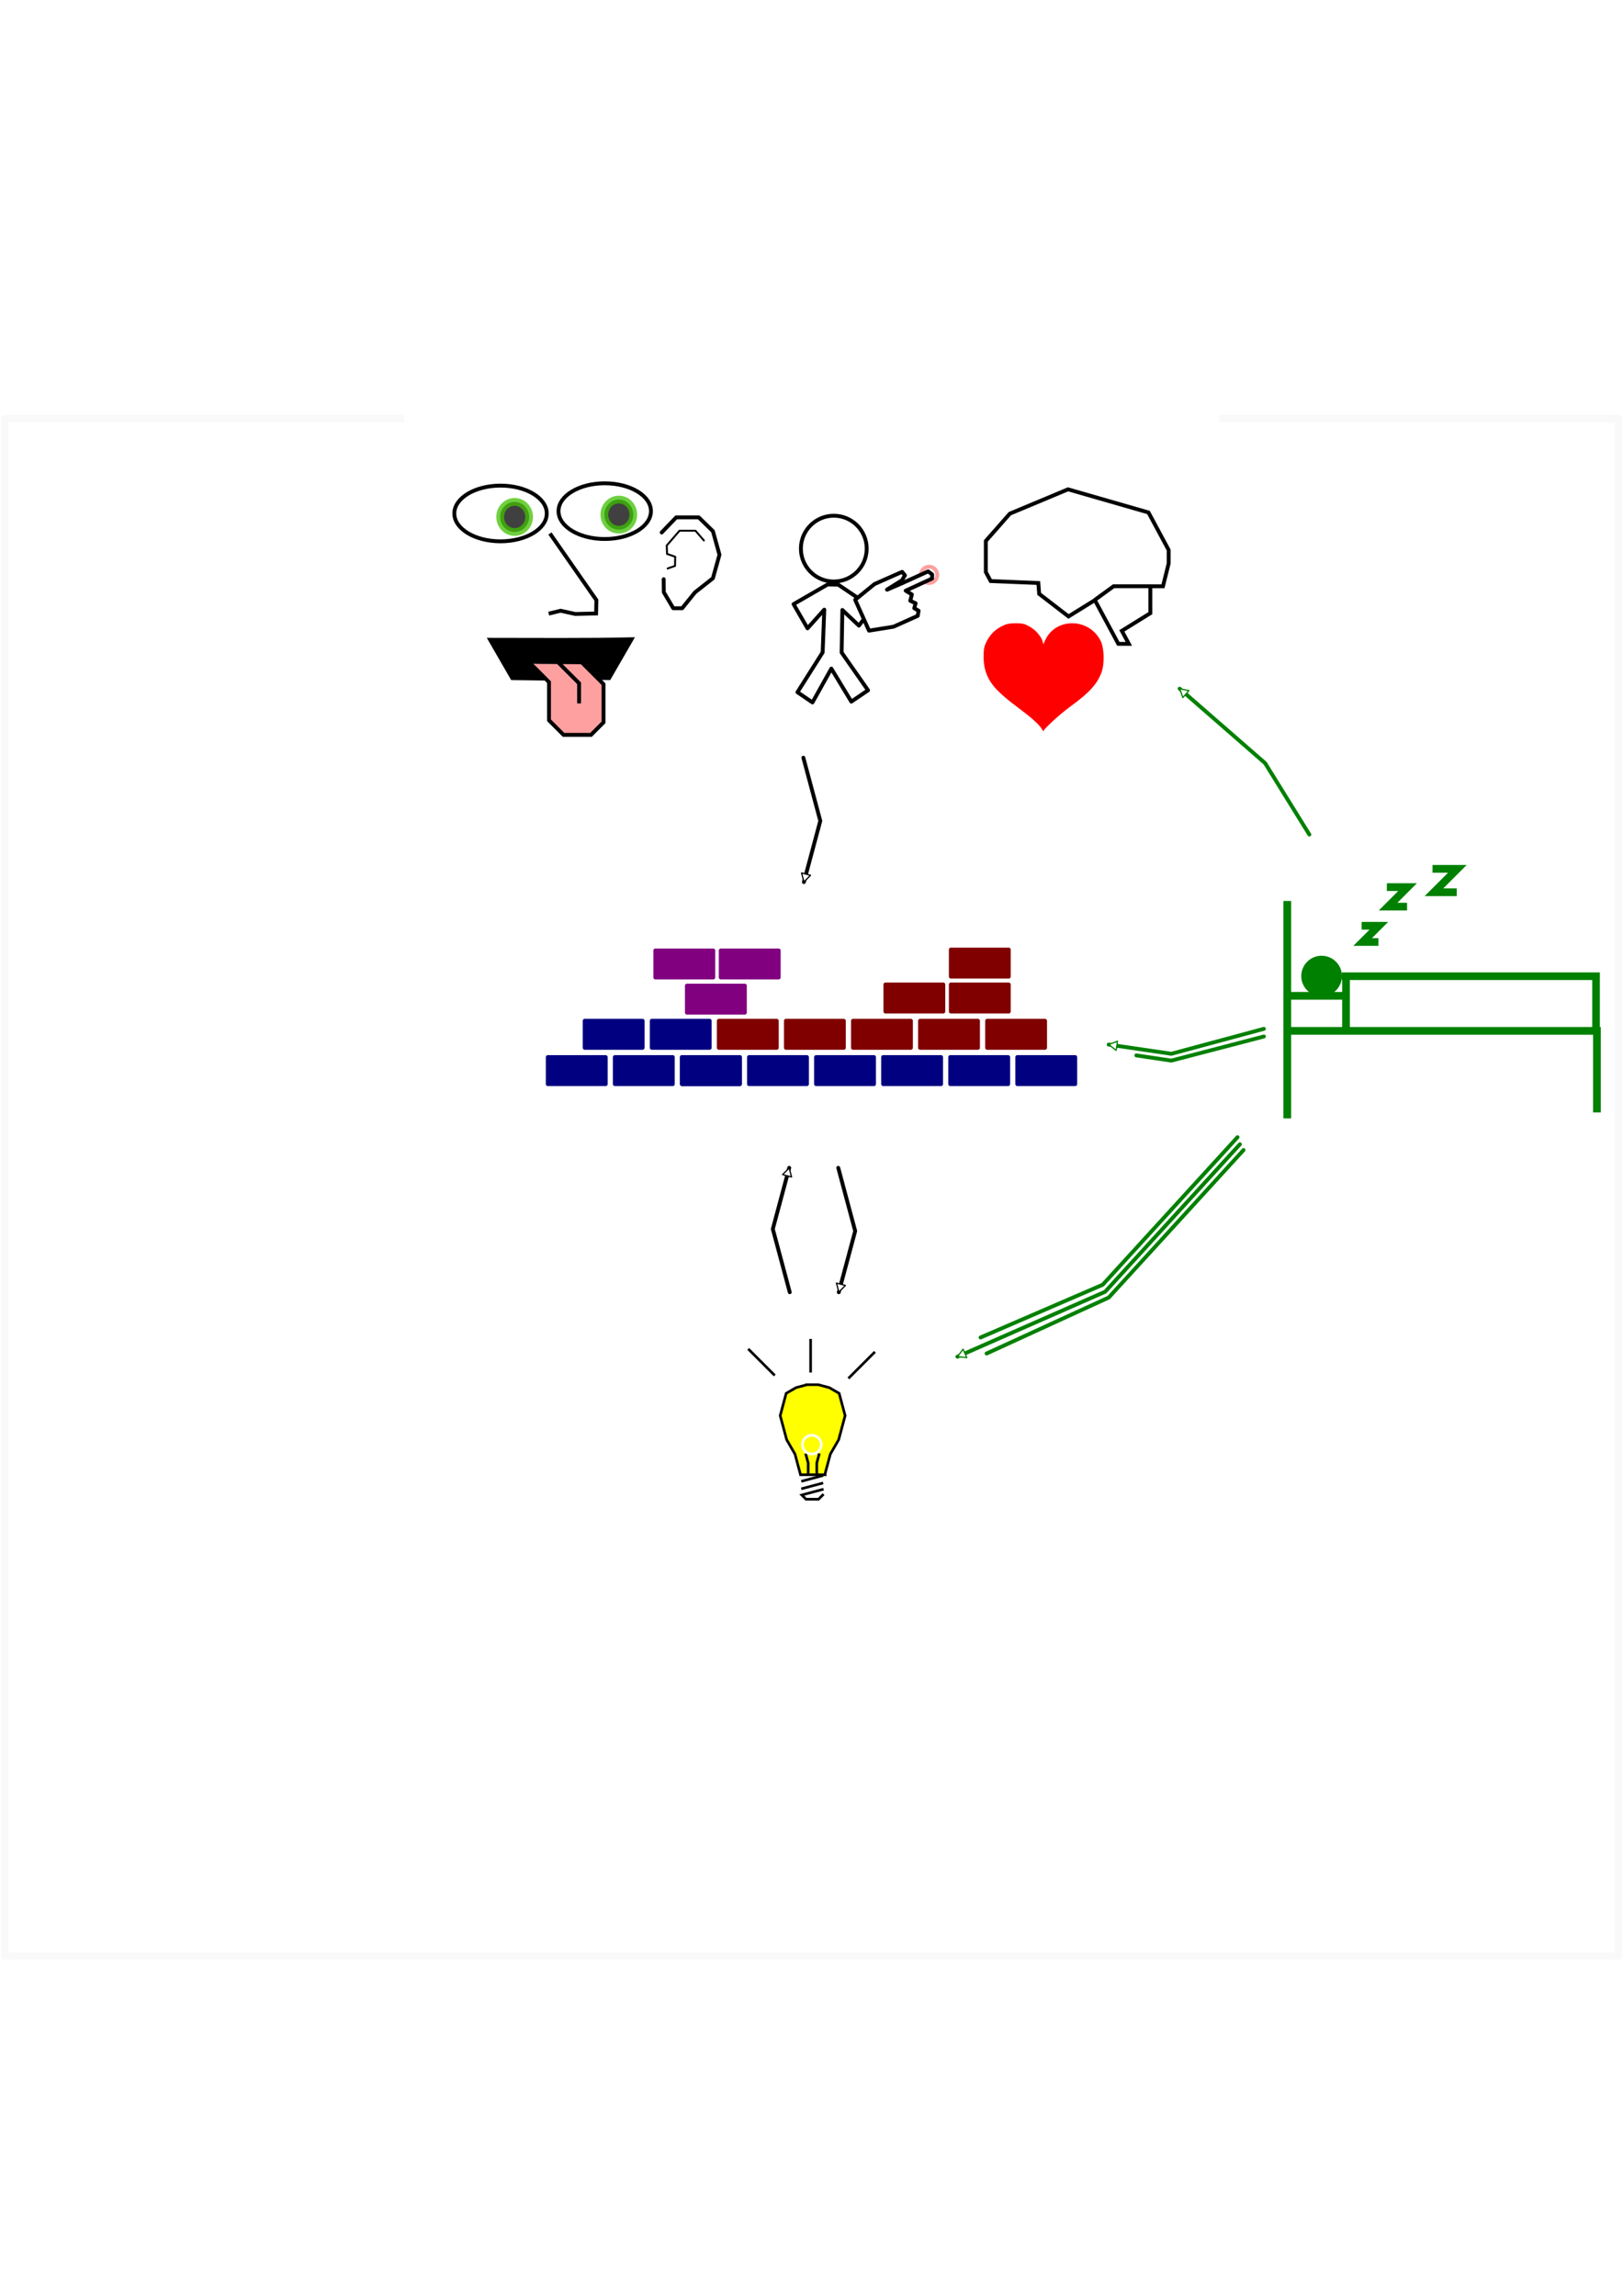 <?xml version="1.0" encoding="UTF-8" standalone="no"?>
<!-- Created with Inkscape (http://www.inkscape.org/) -->

<svg
   xmlns:dc="http://purl.org/dc/elements/1.1/"
   xmlns:cc="http://creativecommons.org/ns#"
   xmlns:rdf="http://www.w3.org/1999/02/22-rdf-syntax-ns#"
   xmlns:svg="http://www.w3.org/2000/svg"
   xmlns="http://www.w3.org/2000/svg"
   xmlns:sodipodi="http://sodipodi.sourceforge.net/DTD/sodipodi-0.dtd"
   xmlns:inkscape="http://www.inkscape.org/namespaces/inkscape"
   width="210mm"
   height="297mm"
   viewBox="0 0 744.094 1052.362"
   id="svg2"
   version="1.1"
   inkscape:version="0.91 r13725"
   sodipodi:docname="senses.svg"
   inkscape:export-filename="C:\Users\_\Documents\GitHub\misc-graphics\blog\beinghuman\senses_memory_insight_sleep.png"
   inkscape:export-xdpi="600"
   inkscape:export-ydpi="600">
  <defs
     id="defs4">
    <marker
       inkscape:isstock="true"
       style="overflow:visible"
       id="marker35622"
       refX="0.0"
       refY="0.0"
       orient="auto"
       inkscape:stockid="EmptyTriangleInL">
      <path
         transform="scale(-0.8) translate(-6,0)"
         style="fill-rule:evenodd;fill:#ffffff;stroke:#008000;stroke-width:1pt;stroke-opacity:1"
         d="M 5.77,0.0 L -2.88,5.0 L -2.88,-5.0 L 5.77,0.0 z "
         id="path35624" />
    </marker>
    <marker
       inkscape:stockid="EmptyTriangleInL"
       orient="auto"
       refY="0.0"
       refX="0.0"
       id="marker30524"
       style="overflow:visible"
       inkscape:isstock="true">
      <path
         id="path30526"
         d="M 5.77,0.0 L -2.88,5.0 L -2.88,-5.0 L 5.77,0.0 z "
         style="fill-rule:evenodd;fill:#ffffff;stroke:#008000;stroke-width:1pt;stroke-opacity:1"
         transform="scale(-0.8) translate(-6,0)" />
    </marker>
    <marker
       inkscape:stockid="EmptyTriangleInL"
       orient="auto"
       refY="0.0"
       refX="0.0"
       id="marker26682"
       style="overflow:visible"
       inkscape:isstock="true">
      <path
         id="path26684"
         d="M 5.77,0.0 L -2.88,5.0 L -2.88,-5.0 L 5.77,0.0 z "
         style="fill-rule:evenodd;fill:#ffffff;stroke:#008000;stroke-width:1pt;stroke-opacity:1"
         transform="scale(-0.8) translate(-6,0)" />
    </marker>
    <marker
       inkscape:stockid="EmptyTriangleInL"
       orient="auto"
       refY="0.0"
       refX="0.0"
       id="marker23888"
       style="overflow:visible"
       inkscape:isstock="true">
      <path
         id="path23890"
         d="M 5.77,0.0 L -2.88,5.0 L -2.88,-5.0 L 5.77,0.0 z "
         style="fill-rule:evenodd;fill:#ffffff;stroke:#008000;stroke-width:1pt;stroke-opacity:1"
         transform="scale(-0.8) translate(-6,0)" />
    </marker>
    <marker
       inkscape:isstock="true"
       style="overflow:visible"
       id="marker20108"
       refX="0.0"
       refY="0.0"
       orient="auto"
       inkscape:stockid="EmptyTriangleInL"
       inkscape:collect="always">
      <path
         transform="scale(-0.8) translate(-6,0)"
         style="fill-rule:evenodd;fill:#ffffff;stroke:#008000;stroke-width:1pt;stroke-opacity:1"
         d="M 5.77,0.0 L -2.88,5.0 L -2.88,-5.0 L 5.77,0.0 z "
         id="path20110" />
    </marker>
    <marker
       inkscape:stockid="EmptyTriangleInL"
       orient="auto"
       refY="0.0"
       refX="0.0"
       id="marker15142"
       style="overflow:visible"
       inkscape:isstock="true">
      <path
         id="path15144"
         d="M 5.77,0.0 L -2.88,5.0 L -2.88,-5.0 L 5.77,0.0 z "
         style="fill-rule:evenodd;fill:#ffffff;stroke:#000000;stroke-width:1pt;stroke-opacity:1"
         transform="scale(-0.8) translate(-6,0)" />
    </marker>
    <marker
       inkscape:isstock="true"
       style="overflow:visible"
       id="marker5853"
       refX="0.0"
       refY="0.0"
       orient="auto"
       inkscape:stockid="EmptyTriangleInL"
       inkscape:collect="always">
      <path
         transform="scale(-0.8) translate(-6,0)"
         style="fill-rule:evenodd;fill:#ffffff;stroke:#000000;stroke-width:1pt;stroke-opacity:1"
         d="M 5.77,0.0 L -2.88,5.0 L -2.88,-5.0 L 5.77,0.0 z "
         id="path5855" />
    </marker>
    <marker
       inkscape:stockid="EmptyTriangleInL"
       orient="auto"
       refY="0.0"
       refX="0.0"
       id="EmptyTriangleInL"
       style="overflow:visible"
       inkscape:isstock="true"
       inkscape:collect="always">
      <path
         id="path4619"
         d="M 5.77,0.0 L -2.88,5.0 L -2.88,-5.0 L 5.77,0.0 z "
         style="fill-rule:evenodd;fill:#ffffff;stroke:#000000;stroke-width:1pt;stroke-opacity:1"
         transform="scale(-0.8) translate(-6,0)" />
    </marker>
    <marker
       inkscape:stockid="Arrow1Lstart"
       orient="auto"
       refY="0.0"
       refX="0.0"
       id="marker4724"
       style="overflow:visible"
       inkscape:isstock="true">
      <path
         id="path4468"
         d="M 0.0,0.0 L 5.0,-5.0 L -12.5,0.0 L 5.0,5.0 L 0.0,0.0 z "
         style="fill-rule:evenodd;stroke:#000000;stroke-width:1pt;stroke-opacity:1;fill:#000000;fill-opacity:1"
         transform="scale(0.8) translate(12.5,0)" />
    </marker>
    <marker
       inkscape:isstock="true"
       style="overflow:visible"
       id="marker9420"
       refX="0.0"
       refY="0.0"
       orient="auto"
       inkscape:stockid="Arrow1Lstart">
      <path
         transform="scale(0.8) translate(12.5,0)"
         style="fill-rule:evenodd;stroke:#000000;stroke-width:1pt;stroke-opacity:1;fill:#000000;fill-opacity:1"
         d="M 0.0,0.0 L 5.0,-5.0 L -12.5,0.0 L 5.0,5.0 L 0.0,0.0 z "
         id="path9422" />
    </marker>
    <marker
       inkscape:stockid="Arrow1Lstart"
       orient="auto"
       refY="0.0"
       refX="0.0"
       id="marker9036"
       style="overflow:visible"
       inkscape:isstock="true">
      <path
         id="path9038"
         d="M 0.0,0.0 L 5.0,-5.0 L -12.5,0.0 L 5.0,5.0 L 0.0,0.0 z "
         style="fill-rule:evenodd;stroke:#000000;stroke-width:1pt;stroke-opacity:1;fill:#000000;fill-opacity:1"
         transform="scale(0.8) translate(12.5,0)" />
    </marker>
    <marker
       inkscape:stockid="Arrow1Lstart"
       orient="auto"
       refY="0.0"
       refX="0.0"
       id="marker8924"
       style="overflow:visible"
       inkscape:isstock="true">
      <path
         id="path8926"
         d="M 0.0,0.0 L 5.0,-5.0 L -12.5,0.0 L 5.0,5.0 L 0.0,0.0 z "
         style="fill-rule:evenodd;stroke:#000000;stroke-width:1pt;stroke-opacity:1;fill:#000000;fill-opacity:1"
         transform="scale(0.8) translate(12.5,0)" />
    </marker>
    <marker
       inkscape:stockid="Arrow1Lstart"
       orient="auto"
       refY="0.0"
       refX="0.0"
       id="marker8818"
       style="overflow:visible"
       inkscape:isstock="true">
      <path
         id="path8820"
         d="M 0.0,0.0 L 5.0,-5.0 L -12.5,0.0 L 5.0,5.0 L 0.0,0.0 z "
         style="fill-rule:evenodd;stroke:#000000;stroke-width:1pt;stroke-opacity:1;fill:#000000;fill-opacity:1"
         transform="scale(0.8) translate(12.5,0)" />
    </marker>
    <marker
       inkscape:stockid="Arrow1Lstart"
       orient="auto"
       refY="0.0"
       refX="0.0"
       id="marker8718"
       style="overflow:visible"
       inkscape:isstock="true">
      <path
         id="path8720"
         d="M 0.0,0.0 L 5.0,-5.0 L -12.5,0.0 L 5.0,5.0 L 0.0,0.0 z "
         style="fill-rule:evenodd;stroke:#000000;stroke-width:1pt;stroke-opacity:1;fill:#000000;fill-opacity:1"
         transform="scale(0.8) translate(12.5,0)" />
    </marker>
    <marker
       inkscape:stockid="Arrow1Lstart"
       orient="auto"
       refY="0.0"
       refX="0.0"
       id="marker8624"
       style="overflow:visible"
       inkscape:isstock="true">
      <path
         id="path8626"
         d="M 0.0,0.0 L 5.0,-5.0 L -12.5,0.0 L 5.0,5.0 L 0.0,0.0 z "
         style="fill-rule:evenodd;stroke:#000000;stroke-width:1pt;stroke-opacity:1;fill:#000000;fill-opacity:1"
         transform="scale(0.8) translate(12.5,0)" />
    </marker>
    <marker
       inkscape:stockid="Arrow1Lstart"
       orient="auto"
       refY="0.0"
       refX="0.0"
       id="marker8536"
       style="overflow:visible"
       inkscape:isstock="true">
      <path
         id="path8538"
         d="M 0.0,0.0 L 5.0,-5.0 L -12.5,0.0 L 5.0,5.0 L 0.0,0.0 z "
         style="fill-rule:evenodd;stroke:#000000;stroke-width:1pt;stroke-opacity:1;fill:#000000;fill-opacity:1"
         transform="scale(0.8) translate(12.5,0)" />
    </marker>
    <marker
       inkscape:stockid="Arrow1Lstart"
       orient="auto"
       refY="0.0"
       refX="0.0"
       id="marker8454"
       style="overflow:visible"
       inkscape:isstock="true">
      <path
         id="path8456"
         d="M 0.0,0.0 L 5.0,-5.0 L -12.5,0.0 L 5.0,5.0 L 0.0,0.0 z "
         style="fill-rule:evenodd;stroke:#000000;stroke-width:1pt;stroke-opacity:1;fill:#000000;fill-opacity:1"
         transform="scale(0.8) translate(12.5,0)" />
    </marker>
    <marker
       inkscape:stockid="Arrow1Lstart"
       orient="auto"
       refY="0.0"
       refX="0.0"
       id="marker8378"
       style="overflow:visible"
       inkscape:isstock="true">
      <path
         id="path8380"
         d="M 0.0,0.0 L 5.0,-5.0 L -12.5,0.0 L 5.0,5.0 L 0.0,0.0 z "
         style="fill-rule:evenodd;stroke:#000000;stroke-width:1pt;stroke-opacity:1;fill:#000000;fill-opacity:1"
         transform="scale(0.8) translate(12.5,0)" />
    </marker>
    <marker
       inkscape:stockid="Arrow1Lstart"
       orient="auto"
       refY="0.0"
       refX="0.0"
       id="marker8308"
       style="overflow:visible"
       inkscape:isstock="true">
      <path
         id="path8310"
         d="M 0.0,0.0 L 5.0,-5.0 L -12.5,0.0 L 5.0,5.0 L 0.0,0.0 z "
         style="fill-rule:evenodd;stroke:#000000;stroke-width:1pt;stroke-opacity:1;fill:#000000;fill-opacity:1"
         transform="scale(0.8) translate(12.5,0)" />
    </marker>
    <marker
       inkscape:stockid="Arrow1Lstart"
       orient="auto"
       refY="0.0"
       refX="0.0"
       id="marker8244"
       style="overflow:visible"
       inkscape:isstock="true">
      <path
         id="path8246"
         d="M 0.0,0.0 L 5.0,-5.0 L -12.5,0.0 L 5.0,5.0 L 0.0,0.0 z "
         style="fill-rule:evenodd;stroke:#000000;stroke-width:1pt;stroke-opacity:1;fill:#000000;fill-opacity:1"
         transform="scale(0.8) translate(12.5,0)" />
    </marker>
    <marker
       inkscape:stockid="Arrow1Lstart"
       orient="auto"
       refY="0.0"
       refX="0.0"
       id="marker8186"
       style="overflow:visible"
       inkscape:isstock="true">
      <path
         id="path8188"
         d="M 0.0,0.0 L 5.0,-5.0 L -12.5,0.0 L 5.0,5.0 L 0.0,0.0 z "
         style="fill-rule:evenodd;stroke:#000000;stroke-width:1pt;stroke-opacity:1;fill:#000000;fill-opacity:1"
         transform="scale(0.8) translate(12.5,0)" />
    </marker>
    <marker
       inkscape:stockid="Arrow1Lstart"
       orient="auto"
       refY="0.0"
       refX="0.0"
       id="marker8134"
       style="overflow:visible"
       inkscape:isstock="true">
      <path
         id="path8136"
         d="M 0.0,0.0 L 5.0,-5.0 L -12.5,0.0 L 5.0,5.0 L 0.0,0.0 z "
         style="fill-rule:evenodd;stroke:#000000;stroke-width:1pt;stroke-opacity:1;fill:#000000;fill-opacity:1"
         transform="scale(0.8) translate(12.5,0)" />
    </marker>
    <marker
       inkscape:stockid="Arrow1Lstart"
       orient="auto"
       refY="0.0"
       refX="0.0"
       id="marker8088"
       style="overflow:visible"
       inkscape:isstock="true">
      <path
         id="path8090"
         d="M 0.0,0.0 L 5.0,-5.0 L -12.5,0.0 L 5.0,5.0 L 0.0,0.0 z "
         style="fill-rule:evenodd;stroke:#000000;stroke-width:1pt;stroke-opacity:1;fill:#000000;fill-opacity:1"
         transform="scale(0.8) translate(12.5,0)" />
    </marker>
    <marker
       inkscape:stockid="Arrow1Lstart"
       orient="auto"
       refY="0.0"
       refX="0.0"
       id="marker8048"
       style="overflow:visible"
       inkscape:isstock="true">
      <path
         id="path8050"
         d="M 0.0,0.0 L 5.0,-5.0 L -12.5,0.0 L 5.0,5.0 L 0.0,0.0 z "
         style="fill-rule:evenodd;stroke:#000000;stroke-width:1pt;stroke-opacity:1;fill:#000000;fill-opacity:1"
         transform="scale(0.8) translate(12.5,0)" />
    </marker>
    <marker
       inkscape:stockid="Arrow1Lstart"
       orient="auto"
       refY="0.0"
       refX="0.0"
       id="marker8014"
       style="overflow:visible"
       inkscape:isstock="true">
      <path
         id="path8016"
         d="M 0.0,0.0 L 5.0,-5.0 L -12.5,0.0 L 5.0,5.0 L 0.0,0.0 z "
         style="fill-rule:evenodd;stroke:#000000;stroke-width:1pt;stroke-opacity:1;fill:#000000;fill-opacity:1"
         transform="scale(0.8) translate(12.5,0)" />
    </marker>
    <marker
       inkscape:stockid="Arrow1Lstart"
       orient="auto"
       refY="0.0"
       refX="0.0"
       id="marker7986"
       style="overflow:visible"
       inkscape:isstock="true">
      <path
         id="path7988"
         d="M 0.0,0.0 L 5.0,-5.0 L -12.5,0.0 L 5.0,5.0 L 0.0,0.0 z "
         style="fill-rule:evenodd;stroke:#000000;stroke-width:1pt;stroke-opacity:1;fill:#000000;fill-opacity:1"
         transform="scale(0.8) translate(12.5,0)" />
    </marker>
    <marker
       inkscape:stockid="Arrow1Lstart"
       orient="auto"
       refY="0.0"
       refX="0.0"
       id="Arrow1Lstart"
       style="overflow:visible"
       inkscape:isstock="true">
      <path
         id="path7710"
         d="M 0.0,0.0 L 5.0,-5.0 L -12.5,0.0 L 5.0,5.0 L 0.0,0.0 z "
         style="fill-rule:evenodd;stroke:#000000;stroke-width:1pt;stroke-opacity:1;fill:#000000;fill-opacity:1"
         transform="scale(0.8) translate(12.5,0)" />
    </marker>
  </defs>
  <sodipodi:namedview
     id="base"
     pagecolor="#ffffff"
     bordercolor="#666666"
     borderopacity="1.0"
     inkscape:pageopacity="0.0"
     inkscape:pageshadow="2"
     inkscape:zoom="1.3599471"
     inkscape:cx="493.68969"
     inkscape:cy="504.3963"
     inkscape:document-units="px"
     inkscape:current-layer="g30354"
     showgrid="false"
     inkscape:window-width="1920"
     inkscape:window-height="1147"
     inkscape:window-x="-8"
     inkscape:window-y="-8"
     inkscape:window-maximized="1"
     showguides="false" />
  <g
     inkscape:label="Layer 1"
     inkscape:groupmode="layer"
     id="layer1">
    <rect
       style="fill:#ffffff;fill-opacity:1;stroke:#f9f9f9;stroke-width:3.358;stroke-linecap:round;stroke-linejoin:round;stroke-miterlimit:4;stroke-dasharray:none;stroke-dashoffset:0;stroke-opacity:1"
       id="rect21260"
       width="739.919"
       height="704.624"
       x="2.087"
       y="191.942" />
    <g
       id="g19887">
      <rect
         style="fill:#ffffff;fill-opacity:1;stroke:#ffffff;stroke-width:1.19;stroke-linecap:round;stroke-linejoin:round;stroke-miterlimit:4;stroke-dasharray:none;stroke-dashoffset:0;stroke-opacity:1"
         id="rect14387"
         width="372.368"
         height="188.031"
         x="185.863"
         y="556.398" />
      <g
         transform="matrix(1.351,0,0,1.351,-170.544,-192.032)"
         id="g14791">
        <g
           id="g14534"
           transform="matrix(0.5,0,0,0.5,217.858,311.43)">
          <g
             transform="matrix(3.115,0,0,3.115,-697.688,-138.684)"
             style="stroke-width:0.569;stroke-miterlimit:4;stroke-dasharray:none"
             id="g14486">
            <g
               style="fill:#ffff00;fill-opacity:1;stroke-width:8.954;stroke-miterlimit:4;stroke-dasharray:none"
               transform="matrix(0.064,0,0,0.064,337.343,224.187)"
               id="g14498">
              <path
                 style="fill:#ffff00;fill-opacity:1;fill-rule:evenodd;stroke:#000000;stroke-width:8.954;stroke-linecap:butt;stroke-linejoin:miter;stroke-miterlimit:4;stroke-dasharray:none;stroke-opacity:1"
                 d="m 56.675,207.638 0.018,0.084 -37.115,9.945 -33.617,19.41 -20.328,75.863 21.92,81.805 28.502,49.365 18.783,70.102 82.623,0 1.088,0 -0.467,-2.32 18.162,-67.781 28.502,-49.365 21.92,-81.805 -20.328,-75.863 -33.619,-19.41 -37.428,-10.029 -38.283,0 -0.332,0 z"
                 id="path14477"
                 inkscape:connector-curvature="0" />
              <path
                 style="fill:none;fill-opacity:1;fill-rule:evenodd;stroke:#000000;stroke-width:8.954;stroke-linecap:butt;stroke-linejoin:miter;stroke-miterlimit:4;stroke-dasharray:none;stroke-opacity:1"
                 d="m 113.349,580.246 -17.158,17.158 -42.636,0 -14.299,-14.299 73.97,-19.82"
                 id="path14445"
                 inkscape:connector-curvature="0" />
              <path
                 style="fill:#ffff00;fill-opacity:1;fill-rule:evenodd;stroke:#000000;stroke-width:8.954;stroke-linecap:butt;stroke-linejoin:miter;stroke-miterlimit:4;stroke-dasharray:none;stroke-opacity:1"
                 d="M 37.437,562.048 111.878,542.101"
                 id="path14447"
                 inkscape:connector-curvature="0" />
              <path
                 inkscape:connector-curvature="0"
                 id="path14455"
                 d="M 37.437,536.57 111.878,516.623"
                 style="fill:#ffff00;fill-opacity:1;fill-rule:evenodd;stroke:#000000;stroke-width:8.954;stroke-linecap:butt;stroke-linejoin:miter;stroke-miterlimit:4;stroke-dasharray:none;stroke-opacity:1" />
              <path
                 style="fill:#ffff00;fill-opacity:1;fill-rule:evenodd;stroke:#000000;stroke-width:8.954;stroke-linecap:butt;stroke-linejoin:miter;stroke-miterlimit:4;stroke-dasharray:none;stroke-opacity:1"
                 d="m 60.834,512.132 0,-37.956 -8.677,-32.382"
                 id="path14493"
                 inkscape:connector-curvature="0" />
              <path
                 inkscape:connector-curvature="0"
                 id="path14495"
                 d="m 90.175,512.132 0,-37.956 8.677,-32.382"
                 style="fill:#ffff00;fill-opacity:1;fill-rule:evenodd;stroke:#000000;stroke-width:8.954;stroke-linecap:butt;stroke-linejoin:miter;stroke-miterlimit:4;stroke-dasharray:none;stroke-opacity:1" />
            </g>
          </g>
          <circle
             r="6.369"
             cy="641.73"
             cx="367.736"
             id="path14532"
             style="fill:none;fill-opacity:1;stroke:#ffffff;stroke-width:1.772;stroke-linecap:round;stroke-linejoin:round;stroke-miterlimit:4;stroke-dasharray:none;stroke-dashoffset:0;stroke-opacity:1" />
        </g>
        <path
           style="fill:none;fill-rule:evenodd;stroke:#000000;stroke-width:0.886;stroke-linecap:butt;stroke-linejoin:miter;stroke-miterlimit:4;stroke-dasharray:none;stroke-opacity:1"
           d="m 401.321,607.823 0,-11.398"
           id="path14545"
           inkscape:connector-curvature="0" />
        <path
           style="fill:none;fill-rule:evenodd;stroke:#000000;stroke-width:0.886;stroke-linecap:butt;stroke-linejoin:miter;stroke-miterlimit:4;stroke-dasharray:none;stroke-opacity:1"
           d="m 414.145,609.823 9.008,-9.008"
           id="path14547"
           inkscape:connector-curvature="0" />
        <path
           inkscape:connector-curvature="0"
           id="path14549"
           d="m 389.153,608.823 -9.008,-9.008"
           style="fill:none;fill-rule:evenodd;stroke:#000000;stroke-width:0.886;stroke-linecap:butt;stroke-linejoin:miter;stroke-miterlimit:4;stroke-dasharray:none;stroke-opacity:1" />
      </g>
    </g>
    <path
       d=""
       style="opacity:0.75;fill:#ffffff;fill-opacity:1;fill-rule:evenodd;stroke:#000000;stroke-width:2.4;stroke-linecap:round;stroke-linejoin:round;stroke-miterlimit:4;stroke-dasharray:none;stroke-dashoffset:0;stroke-opacity:1"
       id="path4142"
       r="59.448"
       cy="134.096"
       cx="132.697"
       inkscape:connector-curvature="0" />
    <path
       inkscape:connector-curvature="0"
       cx="132.697"
       cy="134.096"
       r="59.448"
       id="path4180"
       style="opacity:0.75;fill:#ffffff;fill-opacity:1;fill-rule:evenodd;stroke:#000000;stroke-width:2.4;stroke-linecap:round;stroke-linejoin:round;stroke-miterlimit:4;stroke-dasharray:none;stroke-dashoffset:0;stroke-opacity:1"
       d="" />
    <g
       id="g4201-8"
       style="fill:#ffff00;fill-opacity:0.196"
       transform="matrix(0.91,0,0,0.91,710.971,891.798)" />
    <g
       transform="matrix(0.91,0,0,0.91,710.971,1165.798)"
       style="fill:#ffff00;fill-opacity:0.196"
       id="g5435" />
    <g
       id="g18193">
      <rect
         style="fill:#ffffff;fill-opacity:1;stroke:#ffffff;stroke-width:1.19;stroke-linecap:round;stroke-linejoin:round;stroke-miterlimit:4;stroke-dasharray:none;stroke-dashoffset:0;stroke-opacity:1"
         id="rect4212"
         width="372.368"
         height="188.031"
         x="185.863"
         y="185.176" />
      <g
         id="g18166">
        <g
           id="g4214"
           transform="translate(-4.234,-9.752)">
          <path
             sodipodi:nodetypes="cccccccc"
             inkscape:connector-curvature="0"
             id="path4312"
             d="m 270.52,312.945 10.407,10.407 0,17.52 -5.73,5.73 -12.58,0 -6.685,-6.685 0,-17.487 -8.25,-8.25"
             style="fill:#ffa0a0;fill-opacity:1;fill-rule:evenodd;stroke:#000000;stroke-width:1.772;stroke-linecap:butt;stroke-linejoin:miter;stroke-miterlimit:4;stroke-dasharray:none;stroke-opacity:1" />
          <g
             transform="matrix(0.5,0,0,0.5,157.354,-18.504)"
             id="g4205">
            <g
               id="g4197">
              <ellipse
                 ry="13.801"
                 rx="13.27"
                 cy="530.427"
                 cx="165.645"
                 id="path4152"
                 style="opacity:0.75;fill:#000000;fill-opacity:1;fill-rule:evenodd;stroke:#40c000;stroke-width:7.087;stroke-linecap:round;stroke-linejoin:round;stroke-miterlimit:4;stroke-dasharray:none;stroke-dashoffset:0;stroke-opacity:1" />
              <ellipse
                 ry="25.54"
                 rx="42.379"
                 cy="527.243"
                 cx="152.721"
                 id="path4158"
                 style="opacity:1;fill:none;fill-opacity:1;fill-rule:evenodd;stroke:#000000;stroke-width:3.543;stroke-linecap:round;stroke-linejoin:round;stroke-miterlimit:4;stroke-dasharray:none;stroke-dashoffset:0;stroke-opacity:1" />
            </g>
            <g
               id="g4201">
              <ellipse
                 style="opacity:0.75;fill:#000000;fill-opacity:1;fill-rule:evenodd;stroke:#3cc000;stroke-width:7.087;stroke-linecap:round;stroke-linejoin:round;stroke-miterlimit:4;stroke-dasharray:none;stroke-dashoffset:0;stroke-opacity:1"
                 id="ellipse4182"
                 cx="261.187"
                 cy="528.304"
                 rx="13.27"
                 ry="13.801" />
              <ellipse
                 style="opacity:1;fill:none;fill-opacity:1;fill-rule:evenodd;stroke:#000000;stroke-width:3.543;stroke-linecap:round;stroke-linejoin:round;stroke-miterlimit:4;stroke-dasharray:none;stroke-dashoffset:0;stroke-opacity:1"
                 id="ellipse4184"
                 cx="248.263"
                 cy="525.12"
                 rx="42.379"
                 ry="25.54" />
            </g>
          </g>
          <g
             transform="matrix(0.5,0,0,0.5,143.023,147.633)"
             id="g4318">
            <path
               style="fill:none;fill-rule:evenodd;stroke:#000000;stroke-width:3.543;stroke-linecap:round;stroke-linejoin:round;stroke-miterlimit:4;stroke-dasharray:none;stroke-opacity:1"
               d="m 329.149,212.411 13.335,-13.885 20.608,0 13.032,12.703 6.005,21.566 -6.005,21.566 -16.443,12.941 -11.742,14.533 -8.183,0 -8.668,-14.635 -0.121,-11.953"
               id="path4292"
               inkscape:connector-curvature="0"
               sodipodi:nodetypes="ccccccccccc" />
            <path
               style="fill:none;fill-rule:evenodd;stroke:#000000;stroke-width:1.772;stroke-linecap:round;stroke-linejoin:round;stroke-miterlimit:4;stroke-dasharray:none;stroke-opacity:1"
               d="m 334.605,245.396 6.78,-2.326 0.145,-8.43 -7.477,-2.593 -0.265,-7.72 11.728,-13.549 14.589,0 7.724,8.922"
               id="path4294"
               inkscape:connector-curvature="0"
               sodipodi:nodetypes="cccccccc" />
          </g>
          <path
             sodipodi:nodetypes="cccccc"
             inkscape:connector-curvature="0"
             id="path4302"
             d="m 256.368,254.297 21.281,30.531 -0.112,6.135 -9.554,0.226 -6.748,-1.482 -5.434,1.333"
             style="fill:none;fill-rule:evenodd;stroke:#000000;stroke-width:1.772;stroke-linecap:butt;stroke-linejoin:miter;stroke-miterlimit:4;stroke-dasharray:none;stroke-opacity:1" />
          <path
             sodipodi:nodetypes="ccccccccc"
             inkscape:connector-curvature="0"
             id="path4316"
             d="m 283.485,320.606 10.296,-17.833 c -20.176,0.487 -43.573,0.251 -64.832,0.251 l 10.151,17.582 14.674,0.205 -7.658,-7.677 25.183,0.205 7.589,7.204 z"
             style="fill:#000000;fill-opacity:1;fill-rule:evenodd;stroke:#000000;stroke-width:1.772;stroke-linecap:butt;stroke-linejoin:miter;stroke-miterlimit:4;stroke-dasharray:none;stroke-opacity:1" />
          <path
             inkscape:connector-curvature="0"
             id="path4314"
             d="m 259.981,313.208 9.748,9.748 0,9.221"
             style="fill:none;fill-rule:evenodd;stroke:#000000;stroke-width:1.772;stroke-linecap:butt;stroke-linejoin:miter;stroke-miterlimit:4;stroke-dasharray:none;stroke-opacity:1" />
        </g>
        <g
           id="g4241"
           transform="translate(-4.234,-10.22)">
          <path
             sodipodi:nodetypes="ccccccccccccccccccccc"
             inkscape:connector-curvature="0"
             id="path7703"
             d="m 531.669,278.962 5.751,0 2.617,-10.487 0,-6.12 -9.258,-17.221 -36.887,-10.614 -26.676,11.154 -11.014,12.513 0,14.246 2.225,4.138 21.847,0.884 0.382,4.975 13.458,10.363 12.07,-7.484 10.772,20.037 4.814,0 -3.205,-5.961 13.065,-8.101 0,-12.351 -16.822,0 -8.648,6.286"
             style="fill:none;fill-rule:evenodd;stroke:#000000;stroke-width:1.772;stroke-linecap:butt;stroke-linejoin:miter;stroke-miterlimit:4;stroke-dasharray:none;stroke-opacity:1" />
          <g
             transform="matrix(0.086,0,0,0.086,454.969,295.244)"
             id="layer1-5">
            <path
               inkscape:connector-curvature="0"
               d="M 297.297,550.868 C 283.522,535.432 249.127,505.339 220.863,483.994 137.119,420.752 125.721,411.6 91.719,380.291 29.035,322.571 2.414,264.581 2.505,185.951 2.549,147.567 5.166,132.779 15.915,110.154 34.151,71.768 61.015,43.245 95.36,25.799 119.685,13.444 131.683,7.954 172.304,7.73 c 42.493,-0.235 51.439,4.72 76.435,18.452 30.425,16.714 61.74,52.436 68.213,77.811 l 3.998,15.672 9.86,-21.585 c 55.716,-121.973 233.598,-120.148 295.502,3.032 19.638,39.076 21.794,122.513 4.38,169.513 -22.715,61.309 -65.38,108.051 -164.006,179.677 -64.681,46.974 -137.885,118.046 -142.981,128.028 -5.915,11.588 -0.282,1.816 -26.408,-27.461 z"
               id="path2417"
               style="fill:#ff0000" />
            <g
               transform="translate(129.286,-64.286)"
               id="g2221" />
          </g>
        </g>
        <g
           id="g4235"
           transform="translate(-4.234,-1.073)">
          <circle
             style="opacity:1;fill:none;fill-opacity:0.098;fill-rule:evenodd;stroke:#000000;stroke-width:1.772;stroke-linecap:round;stroke-linejoin:round;stroke-miterlimit:4;stroke-dasharray:none;stroke-dashoffset:0;stroke-opacity:1"
             id="circle4503"
             cx="386.499"
             cy="252.549"
             r="15.08" />
          <path
             style="fill:none;fill-rule:evenodd;stroke:#000000;stroke-width:1.772;stroke-linecap:round;stroke-linejoin:round;stroke-miterlimit:4;stroke-dasharray:none;stroke-opacity:1"
             d="m 369.843,318.373 11.548,-18.261 0.75,-19.587 -7.685,8.56 -6.399,-11.084 15.592,-9.002 4.896,0.077 15.653,10.574 -6.176,8.21 -7.585,-7.181 -0.345,19.498 12.113,17.312 -7.662,5.195 -9.159,-15.133 -8.655,15.508 z"
             id="path4210"
             inkscape:connector-curvature="0"
             sodipodi:nodetypes="cccccccccccccccc" />
          <circle
             transform="matrix(0.409,0.912,-0.912,0.409,0,0)"
             r="3.741"
             cy="-284.412"
             cx="417.661"
             id="path10046"
             style="opacity:1;fill:none;fill-opacity:1;fill-rule:evenodd;stroke:#ffa0a0;stroke-width:1.772;stroke-linecap:round;stroke-linejoin:round;stroke-miterlimit:4;stroke-dasharray:none;stroke-dashoffset:0;stroke-opacity:1" />
          <path
             sodipodi:nodetypes="ccccccccccccccccccccc"
             inkscape:connector-curvature="0"
             id="path10044"
             d="m 410.896,271.344 6.879,-4.286 1.346,-2.257 -1.285,-1.606 -12.662,5.592 -8.866,7.218 6.342,14.144 11.222,-1.807 11.122,-4.987 0.374,-2.355 -1.98,-1.128 0.627,-2.273 -2.456,-1.147 0.738,-2.893 -2.827,-1.725 12.073,-5.553 0.055,-1.873 -1.837,-1.419 -12,5.445 -6.832,2.951 z"
             style="fill:#ffffff;fill-opacity:1;fill-rule:evenodd;stroke:#000000;stroke-width:1.772;stroke-linecap:round;stroke-linejoin:round;stroke-miterlimit:4;stroke-dasharray:none;stroke-opacity:1" />
        </g>
      </g>
    </g>
    <g
       transform="translate(-8.951,243.199)"
       id="g4335" />
    <g
       id="g5627"
       transform="translate(8.356,-90.472)">
      <rect
         y="462.565"
         x="177.507"
         height="188.031"
         width="372.368"
         id="rect4333"
         style="fill:#ffffff;fill-opacity:1;stroke:#ffffff;stroke-width:1.19;stroke-linecap:round;stroke-linejoin:round;stroke-miterlimit:4;stroke-dasharray:none;stroke-dashoffset:0;stroke-opacity:1" />
      <g
         transform="translate(13.475,119.223)"
         id="g5603">
        <rect
           y="455.818"
           x="229.322"
           height="12.356"
           width="26.529"
           id="rect4387"
           style="fill:#000080;fill-opacity:1;stroke:#000080;stroke-width:1.818;stroke-linecap:round;stroke-linejoin:round;stroke-miterlimit:4;stroke-dasharray:none;stroke-dashoffset:0;stroke-opacity:1" />
        <rect
           style="fill:#000080;fill-opacity:1;stroke:#000080;stroke-width:1.818;stroke-linecap:round;stroke-linejoin:round;stroke-miterlimit:4;stroke-dasharray:none;stroke-dashoffset:0;stroke-opacity:1"
           id="rect4389"
           width="26.529"
           height="12.356"
           x="260.073"
           y="455.818" />
        <rect
           y="455.818"
           x="290.824"
           height="12.356"
           width="26.529"
           id="rect4391"
           style="fill:#000080;fill-opacity:1;stroke:#000080;stroke-width:1.818;stroke-linecap:round;stroke-linejoin:round;stroke-miterlimit:4;stroke-dasharray:none;stroke-dashoffset:0;stroke-opacity:1" />
        <rect
           style="fill:#000080;fill-opacity:1;stroke:#000080;stroke-width:1.818;stroke-linecap:round;stroke-linejoin:round;stroke-miterlimit:4;stroke-dasharray:none;stroke-dashoffset:0;stroke-opacity:1"
           id="rect4393"
           width="26.529"
           height="12.356"
           x="321.576"
           y="455.818" />
        <rect
           style="fill:#000080;fill-opacity:1;stroke:#000080;stroke-width:1.818;stroke-linecap:round;stroke-linejoin:round;stroke-miterlimit:4;stroke-dasharray:none;stroke-dashoffset:0;stroke-opacity:1"
           id="rect4395"
           width="26.529"
           height="12.356"
           x="352.327"
           y="455.818" />
        <rect
           y="455.818"
           x="383.079"
           height="12.356"
           width="26.529"
           id="rect4397"
           style="fill:#000080;fill-opacity:1;stroke:#000080;stroke-width:1.818;stroke-linecap:round;stroke-linejoin:round;stroke-miterlimit:4;stroke-dasharray:none;stroke-dashoffset:0;stroke-opacity:1" />
        <rect
           style="fill:#000080;fill-opacity:1;stroke:#000080;stroke-width:1.818;stroke-linecap:round;stroke-linejoin:round;stroke-miterlimit:4;stroke-dasharray:none;stroke-dashoffset:0;stroke-opacity:1"
           id="rect4399"
           width="26.529"
           height="12.356"
           x="413.83"
           y="455.818" />
        <rect
           y="455.818"
           x="444.582"
           height="12.356"
           width="26.529"
           id="rect4401"
           style="fill:#000080;fill-opacity:1;stroke:#000080;stroke-width:1.818;stroke-linecap:round;stroke-linejoin:round;stroke-miterlimit:4;stroke-dasharray:none;stroke-dashoffset:0;stroke-opacity:1" />
        <rect
           style="fill:#000080;fill-opacity:1;stroke:#000080;stroke-width:1.818;stroke-linecap:round;stroke-linejoin:round;stroke-miterlimit:4;stroke-dasharray:none;stroke-dashoffset:0;stroke-opacity:1"
           id="rect4403"
           width="26.529"
           height="12.356"
           x="246.241"
           y="439.179" />
        <rect
           y="439.179"
           x="276.992"
           height="12.356"
           width="26.529"
           id="rect4405"
           style="fill:#000080;fill-opacity:1;stroke:#000080;stroke-width:1.818;stroke-linecap:round;stroke-linejoin:round;stroke-miterlimit:4;stroke-dasharray:none;stroke-dashoffset:0;stroke-opacity:1" />
        <rect
           style="fill:#800000;fill-opacity:1;stroke:#800000;stroke-width:1.818;stroke-linecap:round;stroke-linejoin:round;stroke-miterlimit:4;stroke-dasharray:none;stroke-dashoffset:0;stroke-opacity:1"
           id="rect4407"
           width="26.529"
           height="12.356"
           x="307.743"
           y="439.179" />
        <rect
           y="439.179"
           x="338.495"
           height="12.356"
           width="26.529"
           id="rect4409"
           style="fill:#800000;fill-opacity:1;stroke:#800000;stroke-width:1.818;stroke-linecap:round;stroke-linejoin:round;stroke-miterlimit:4;stroke-dasharray:none;stroke-dashoffset:0;stroke-opacity:1" />
        <rect
           y="439.179"
           x="369.246"
           height="12.356"
           width="26.529"
           id="rect4411"
           style="fill:#800000;fill-opacity:1;stroke:#800000;stroke-width:1.818;stroke-linecap:round;stroke-linejoin:round;stroke-miterlimit:4;stroke-dasharray:none;stroke-dashoffset:0;stroke-opacity:1" />
        <rect
           style="fill:#800000;fill-opacity:1;stroke:#800000;stroke-width:1.818;stroke-linecap:round;stroke-linejoin:round;stroke-miterlimit:4;stroke-dasharray:none;stroke-dashoffset:0;stroke-opacity:1"
           id="rect4413"
           width="26.529"
           height="12.356"
           x="399.998"
           y="439.179" />
        <rect
           y="439.179"
           x="430.749"
           height="12.356"
           width="26.529"
           id="rect4415"
           style="fill:#800000;fill-opacity:1;stroke:#800000;stroke-width:1.818;stroke-linecap:round;stroke-linejoin:round;stroke-miterlimit:4;stroke-dasharray:none;stroke-dashoffset:0;stroke-opacity:1" />
        <rect
           style="fill:#000080;fill-opacity:1;stroke:#000080;stroke-width:1.818;stroke-linecap:round;stroke-linejoin:round;stroke-miterlimit:4;stroke-dasharray:none;stroke-dashoffset:0;stroke-opacity:1"
           id="rect4419"
           width="26.529"
           height="12.356"
           x="290.824"
           y="455.818" />
        <rect
           style="fill:#800000;fill-opacity:1;stroke:#800000;stroke-width:1.818;stroke-linecap:round;stroke-linejoin:round;stroke-miterlimit:4;stroke-dasharray:none;stroke-dashoffset:0;stroke-opacity:1"
           id="rect4423"
           width="26.529"
           height="12.356"
           x="414.111"
           y="422.541" />
        <rect
           y="406.541"
           x="414.111"
           height="12.356"
           width="26.529"
           id="rect4427"
           style="fill:#800000;fill-opacity:1;stroke:#800000;stroke-width:1.818;stroke-linecap:round;stroke-linejoin:round;stroke-miterlimit:4;stroke-dasharray:none;stroke-dashoffset:0;stroke-opacity:1" />
        <rect
           y="422.541"
           x="384.111"
           height="12.356"
           width="26.529"
           id="rect4431"
           style="fill:#800000;fill-opacity:1;stroke:#800000;stroke-width:1.818;stroke-linecap:round;stroke-linejoin:round;stroke-miterlimit:4;stroke-dasharray:none;stroke-dashoffset:0;stroke-opacity:1" />
        <rect
           style="fill:#800080;fill-opacity:1;stroke:#800080;stroke-width:1.818;stroke-linecap:round;stroke-linejoin:round;stroke-miterlimit:4;stroke-dasharray:none;stroke-dashoffset:0;stroke-opacity:1"
           id="rect4454"
           width="26.529"
           height="12.356"
           x="293.111"
           y="423.061" />
        <rect
           y="406.942"
           x="278.632"
           height="12.356"
           width="26.529"
           id="rect4456"
           style="fill:#800080;fill-opacity:1;stroke:#800080;stroke-width:1.818;stroke-linecap:round;stroke-linejoin:round;stroke-miterlimit:4;stroke-dasharray:none;stroke-dashoffset:0;stroke-opacity:1" />
        <rect
           style="fill:#800080;fill-opacity:1;stroke:#800080;stroke-width:1.818;stroke-linecap:round;stroke-linejoin:round;stroke-miterlimit:4;stroke-dasharray:none;stroke-dashoffset:0;stroke-opacity:1"
           id="rect4458"
           width="26.529"
           height="12.356"
           x="308.632"
           y="406.942" />
      </g>
    </g>
    <path
       style="fill:none;fill-rule:evenodd;stroke:#000000;stroke-width:1.772;stroke-linecap:round;stroke-linejoin:round;stroke-miterlimit:4;stroke-dasharray:none;stroke-opacity:1;marker-start:url(#EmptyTriangleInL)"
       d="m 368.561,404.334 7.516,-28.051 -7.764,-28.975"
       id="path4462"
       inkscape:connector-curvature="0" />
    <path
       inkscape:connector-curvature="0"
       id="path5851"
       d="m 384.561,592.334 7.516,-28.051 -7.764,-28.975"
       style="fill:none;fill-rule:evenodd;stroke:#000000;stroke-width:1.772;stroke-linecap:round;stroke-linejoin:round;stroke-miterlimit:4;stroke-dasharray:none;stroke-opacity:1;marker-start:url(#marker5853)" />
    <path
       style="fill:none;fill-rule:evenodd;stroke:#000000;stroke-width:1.772;stroke-linecap:round;stroke-linejoin:round;stroke-miterlimit:4;stroke-dasharray:none;stroke-opacity:1;marker-start:url(#marker15142)"
       d="m 361.829,535.308 -7.516,28.051 7.764,28.975"
       id="path14976"
       inkscape:connector-curvature="0" />
    <g
       id="g19926"
       transform="matrix(1.956,0,0,1.956,-638.406,-379.235)"
       style="stroke-width:1.811;stroke-miterlimit:4;stroke-dasharray:none;stroke:#008000">
      <path
         inkscape:connector-curvature="0"
         id="path19904"
         d="m 628.102,405.022 0,50.955 0,-20.514 72.585,0 0,19.118"
         style="fill:none;fill-rule:evenodd;stroke:#008000;stroke-width:1.811;stroke-linecap:butt;stroke-linejoin:miter;stroke-miterlimit:4;stroke-dasharray:none;stroke-opacity:1" />
      <circle
         r="3.86"
         cy="422.624"
         cx="636.154"
         id="path19906"
         style="fill:#008000;fill-opacity:1;stroke:#008000;stroke-width:1.811;stroke-linecap:round;stroke-linejoin:round;stroke-miterlimit:4;stroke-dasharray:none;stroke-dashoffset:0;stroke-opacity:1" />
      <path
         inkscape:connector-curvature="0"
         id="path19908"
         d="m 640.907,422.657 59.573,0 0,12.894"
         style="fill:none;fill-rule:evenodd;stroke:#008000;stroke-width:1.788;stroke-linecap:butt;stroke-linejoin:miter;stroke-miterlimit:4;stroke-dasharray:none;stroke-opacity:1"
         sodipodi:nodetypes="ccc" />
      <path
         inkscape:connector-curvature="0"
         id="path19916"
         d="m 645.538,410.83 4.044,0 -3.807,3.807 3.709,0"
         style="fill:none;fill-rule:evenodd;stroke:#008000;stroke-width:1.811;stroke-linecap:butt;stroke-linejoin:miter;stroke-miterlimit:4;stroke-dasharray:none;stroke-opacity:1" />
      <path
         style="fill:none;fill-rule:evenodd;stroke:#008000;stroke-width:1.811;stroke-linecap:butt;stroke-linejoin:miter;stroke-miterlimit:4;stroke-dasharray:none;stroke-opacity:1"
         d="m 651.451,401.779 4.853,0 -4.568,4.568 4.451,0"
         id="path19918"
         inkscape:connector-curvature="0" />
      <path
         inkscape:connector-curvature="0"
         id="path19920"
         d="m 662.148,397.496 5.824,0 -5.482,5.482 5.342,0"
         style="fill:none;fill-rule:evenodd;stroke:#008000;stroke-width:1.811;stroke-linecap:butt;stroke-linejoin:miter;stroke-miterlimit:4;stroke-dasharray:none;stroke-opacity:1" />
      <path
         inkscape:connector-curvature="0"
         id="path19922"
         d="m 628.346,427.25 13.664,0"
         style="fill:none;fill-rule:evenodd;stroke:#008000;stroke-width:1.811;stroke-linecap:butt;stroke-linejoin:miter;stroke-miterlimit:4;stroke-dasharray:none;stroke-opacity:1"
         sodipodi:nodetypes="cc" />
      <path
         inkscape:connector-curvature="0"
         id="path19924"
         d="m 641.88,422.961 0,11.845"
         style="fill:none;fill-rule:evenodd;stroke:#008000;stroke-width:1.811;stroke-linecap:butt;stroke-linejoin:miter;stroke-miterlimit:4;stroke-dasharray:none;stroke-opacity:1"
         sodipodi:nodetypes="cc" />
    </g>
    <g
       id="g30350"
       transform="translate(-403.692,-11.03)">
      <path
         style="fill:none;fill-rule:evenodd;stroke:#008000;stroke-width:1.772;stroke-linecap:round;stroke-linejoin:round;stroke-miterlimit:4;stroke-dasharray:none;stroke-opacity:1;marker-start:url(#marker20108)"
         d="m 911.973,489.845 28.732,4.226 42.443,-11.448"
         id="path20106"
         inkscape:connector-curvature="0"
         sodipodi:nodetypes="ccc" />
      <path
         sodipodi:nodetypes="ccc"
         inkscape:connector-curvature="0"
         id="path26516"
         d="m 924.658,494.809 16.047,2.388 42.443,-11.058"
         style="fill:none;fill-rule:evenodd;stroke:#008000;stroke-width:1.772;stroke-linecap:round;stroke-linejoin:round;stroke-miterlimit:4;stroke-dasharray:none;stroke-opacity:1" />
    </g>
    <g
       transform="matrix(0.846,-0.533,0.533,0.846,-552.511,675.533)"
       id="g30354">
      <path
         inkscape:connector-curvature="0"
         id="path30356"
         d="m 867.528,483.156 73.177,10.916 88.334,-24.271"
         style="fill:none;fill-rule:evenodd;stroke:#008000;stroke-width:1.772;stroke-linecap:round;stroke-linejoin:round;stroke-miterlimit:4;stroke-dasharray:none;stroke-opacity:1;marker-start:url(#marker30524)"
         sodipodi:nodetypes="ccc" />
      <path
         style="fill:none;fill-rule:evenodd;stroke:#008000;stroke-width:1.772;stroke-linecap:round;stroke-linejoin:round;stroke-miterlimit:4;stroke-dasharray:none;stroke-opacity:1"
         d="m 879.624,489.052 61.081,8.144 88.334,-24.271"
         id="path30358"
         inkscape:connector-curvature="0"
         sodipodi:nodetypes="ccc" />
      <path
         sodipodi:nodetypes="ccc"
         inkscape:connector-curvature="0"
         id="path32168"
         d="m 881.208,481.361 60.297,9.389 88.334,-24.271"
         style="fill:none;fill-rule:evenodd;stroke:#008000;stroke-width:1.772;stroke-linecap:round;stroke-linejoin:round;stroke-miterlimit:4;stroke-dasharray:none;stroke-opacity:1" />
    </g>
    <path
       inkscape:connector-curvature="0"
       id="path35620"
       d="m 540.831,315.676 39.171,34.133 20.295,32.74"
       style="fill:none;fill-rule:evenodd;stroke:#008000;stroke-width:1.772;stroke-linecap:round;stroke-linejoin:round;stroke-miterlimit:4;stroke-dasharray:none;stroke-opacity:1;marker-start:url(#marker35622)"
       sodipodi:nodetypes="ccc" />
  </g>
</svg>
